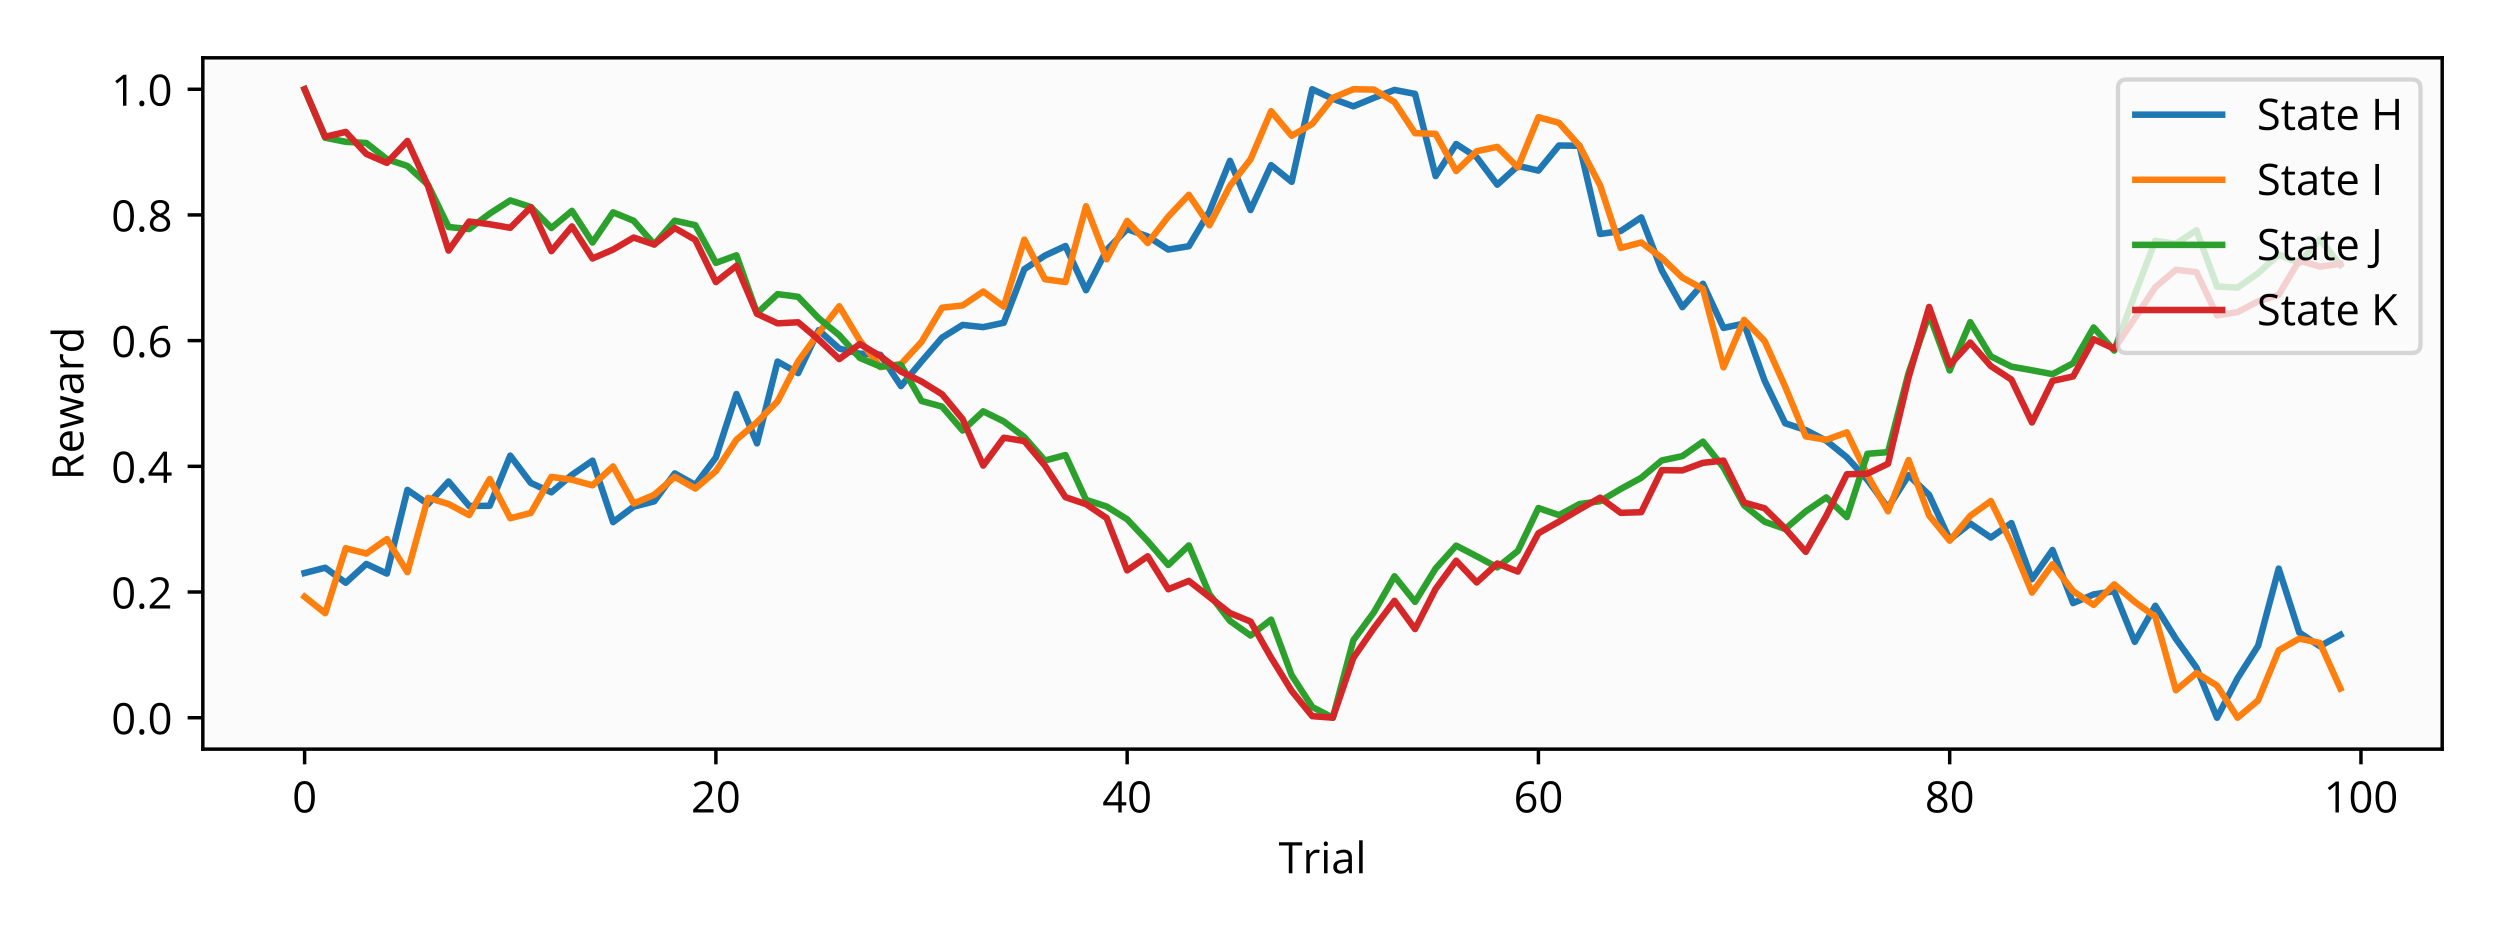 <?xml version="1.0" encoding="utf-8" standalone="no"?>
<!DOCTYPE svg PUBLIC "-//W3C//DTD SVG 1.1//EN"
  "http://www.w3.org/Graphics/SVG/1.1/DTD/svg11.dtd">
<!-- Created with matplotlib (http://matplotlib.org/) -->
<svg height="216pt" version="1.1" viewBox="0 0 576 216" width="576pt" xmlns="http://www.w3.org/2000/svg" xmlns:xlink="http://www.w3.org/1999/xlink">
 <defs>
  <style type="text/css">
*{stroke-linecap:butt;stroke-linejoin:round;}
  </style>
 </defs>
 <g id="figure_1">
  <g id="patch_1">
   <path d="M 0 216 
L 576 216 
L 576 0 
L 0 0 
z
" style="fill:#ffffff;"/>
  </g>
  <g id="axes_1">
   <g id="patch_2">
    <path d="M 46.73 172.6 
L 562.68 172.6 
L 562.68 13.32 
L 46.73 13.32 
z
" style="fill:#fbfbfb;"/>
   </g>
   <g id="matplotlib.axis_1">
    <g id="xtick_1">
     <g id="line2d_1">
      <defs>
       <path d="M 0 0 
L 0 3.5 
" id="m78ac160ea6" style="stroke:#000000;stroke-width:0.8;"/>
      </defs>
      <g>
       <use style="stroke:#000000;stroke-width:0.8;" x="70.182" xlink:href="#m78ac160ea6" y="172.6"/>
      </g>
     </g>
     <g id="text_1">
      <!-- 0 -->
      <defs>
       <path d="M 52.203 35.797 
Q 52.203 17.281 46.359 8.141 
Q 40.531 -0.984 28.516 -0.984 
Q 17 -0.984 10.984 8.359 
Q 4.984 17.719 4.984 35.797 
Q 4.984 54.438 10.797 63.469 
Q 16.609 72.516 28.516 72.516 
Q 40.141 72.516 46.172 63.078 
Q 52.203 53.656 52.203 35.797 
z
M 13.188 35.797 
Q 13.188 20.219 16.844 13.109 
Q 20.516 6 28.516 6 
Q 36.625 6 40.25 13.203 
Q 43.891 20.406 43.891 35.797 
Q 43.891 51.172 40.25 58.328 
Q 36.625 65.484 28.516 65.484 
Q 20.516 65.484 16.844 58.422 
Q 13.188 51.375 13.188 35.797 
z
" id="OpenSans-Regular-30"/>
      </defs>
      <g transform="translate(67.324 187.198)scale(0.1 -0.1)">
       <use xlink:href="#OpenSans-Regular-30"/>
      </g>
     </g>
    </g>
    <g id="xtick_2">
     <g id="line2d_2">
      <g>
       <use style="stroke:#000000;stroke-width:0.8;" x="164.939" xlink:href="#m78ac160ea6" y="172.6"/>
      </g>
     </g>
     <g id="text_2">
      <!-- 20 -->
      <defs>
       <path d="M 51.812 0 
L 4.891 0 
L 4.891 6.984 
L 23.688 25.875 
Q 32.281 34.578 35.016 38.281 
Q 37.75 42 39.109 45.516 
Q 40.484 49.031 40.484 53.078 
Q 40.484 58.797 37.016 62.141 
Q 33.547 65.484 27.391 65.484 
Q 22.953 65.484 18.969 64.016 
Q 14.984 62.547 10.109 58.688 
L 5.812 64.203 
Q 15.672 72.406 27.297 72.406 
Q 37.359 72.406 43.062 67.25 
Q 48.781 62.109 48.781 53.422 
Q 48.781 46.625 44.969 39.984 
Q 41.156 33.344 30.719 23.188 
L 15.094 7.906 
L 15.094 7.516 
L 51.812 7.516 
z
" id="OpenSans-Regular-32"/>
      </defs>
      <g transform="translate(159.222 187.198)scale(0.1 -0.1)">
       <use xlink:href="#OpenSans-Regular-32"/>
       <use x="57.178" xlink:href="#OpenSans-Regular-30"/>
      </g>
     </g>
    </g>
    <g id="xtick_3">
     <g id="line2d_3">
      <g>
       <use style="stroke:#000000;stroke-width:0.8;" x="259.696" xlink:href="#m78ac160ea6" y="172.6"/>
      </g>
     </g>
     <g id="text_3">
      <!-- 40 -->
      <defs>
       <path d="M 55.172 16.406 
L 44.578 16.406 
L 44.578 0 
L 36.812 0 
L 36.812 16.406 
L 2.094 16.406 
L 2.094 23.484 
L 35.984 71.781 
L 44.578 71.781 
L 44.578 23.781 
L 55.172 23.781 
z
M 36.812 23.781 
L 36.812 47.516 
Q 36.812 54.5 37.312 63.281 
L 36.922 63.281 
Q 34.578 58.594 32.516 55.516 
L 10.203 23.781 
z
" id="OpenSans-Regular-34"/>
      </defs>
      <g transform="translate(253.978 187.198)scale(0.1 -0.1)">
       <use xlink:href="#OpenSans-Regular-34"/>
       <use x="57.178" xlink:href="#OpenSans-Regular-30"/>
      </g>
     </g>
    </g>
    <g id="xtick_4">
     <g id="line2d_4">
      <g>
       <use style="stroke:#000000;stroke-width:0.8;" x="354.452" xlink:href="#m78ac160ea6" y="172.6"/>
      </g>
     </g>
     <g id="text_4">
      <!-- 60 -->
      <defs>
       <path d="M 5.719 30.516 
Q 5.719 51.562 13.891 61.984 
Q 22.078 72.406 38.094 72.406 
Q 43.609 72.406 46.781 71.484 
L 46.781 64.5 
Q 43.016 65.719 38.188 65.719 
Q 26.703 65.719 20.641 58.562 
Q 14.594 51.422 14.016 36.078 
L 14.594 36.078 
Q 19.969 44.484 31.594 44.484 
Q 41.219 44.484 46.75 38.672 
Q 52.297 32.859 52.297 22.906 
Q 52.297 11.766 46.219 5.391 
Q 40.141 -0.984 29.781 -0.984 
Q 18.703 -0.984 12.203 7.344 
Q 5.719 15.672 5.719 30.516 
z
M 29.688 5.906 
Q 36.625 5.906 40.453 10.281 
Q 44.281 14.656 44.281 22.906 
Q 44.281 29.984 40.719 34.031 
Q 37.156 38.094 30.078 38.094 
Q 25.688 38.094 22.016 36.281 
Q 18.359 34.469 16.188 31.297 
Q 14.016 28.125 14.016 24.703 
Q 14.016 19.672 15.969 15.328 
Q 17.922 10.984 21.5 8.438 
Q 25.094 5.906 29.688 5.906 
z
" id="OpenSans-Regular-36"/>
      </defs>
      <g transform="translate(348.735 187.198)scale(0.1 -0.1)">
       <use xlink:href="#OpenSans-Regular-36"/>
       <use x="57.178" xlink:href="#OpenSans-Regular-30"/>
      </g>
     </g>
    </g>
    <g id="xtick_5">
     <g id="line2d_5">
      <g>
       <use style="stroke:#000000;stroke-width:0.8;" x="449.209" xlink:href="#m78ac160ea6" y="172.6"/>
      </g>
     </g>
     <g id="text_5">
      <!-- 80 -->
      <defs>
       <path d="M 28.516 72.406 
Q 38.281 72.406 43.984 67.859 
Q 49.703 63.328 49.703 55.328 
Q 49.703 50.047 46.438 45.703 
Q 43.172 41.359 35.984 37.797 
Q 44.672 33.641 48.328 29.078 
Q 52 24.516 52 18.5 
Q 52 9.625 45.797 4.312 
Q 39.594 -0.984 28.812 -0.984 
Q 17.391 -0.984 11.234 4.016 
Q 5.078 9.031 5.078 18.219 
Q 5.078 30.469 20.016 37.312 
Q 13.281 41.109 10.344 45.531 
Q 7.422 49.953 7.422 55.422 
Q 7.422 63.188 13.156 67.797 
Q 18.891 72.406 28.516 72.406 
z
M 13.094 18.016 
Q 13.094 12.156 17.156 8.875 
Q 21.234 5.609 28.609 5.609 
Q 35.891 5.609 39.938 9.031 
Q 44 12.453 44 18.406 
Q 44 23.141 40.188 26.828 
Q 36.375 30.516 26.906 33.984 
Q 19.625 30.859 16.359 27.078 
Q 13.094 23.297 13.094 18.016 
z
M 28.422 65.828 
Q 22.312 65.828 18.844 62.891 
Q 15.375 59.969 15.375 55.078 
Q 15.375 50.594 18.25 47.359 
Q 21.141 44.141 28.906 40.922 
Q 35.891 43.844 38.797 47.219 
Q 41.703 50.594 41.703 55.078 
Q 41.703 60.016 38.156 62.922 
Q 34.625 65.828 28.422 65.828 
z
" id="OpenSans-Regular-38"/>
      </defs>
      <g transform="translate(443.492 187.198)scale(0.1 -0.1)">
       <use xlink:href="#OpenSans-Regular-38"/>
       <use x="57.178" xlink:href="#OpenSans-Regular-30"/>
      </g>
     </g>
    </g>
    <g id="xtick_6">
     <g id="line2d_6">
      <g>
       <use style="stroke:#000000;stroke-width:0.8;" x="543.966" xlink:href="#m78ac160ea6" y="172.6"/>
      </g>
     </g>
     <g id="text_6">
      <!-- 100 -->
      <defs>
       <path d="M 34.906 0 
L 27 0 
L 27 50.875 
Q 27 57.234 27.391 62.891 
Q 26.375 61.859 25.094 60.734 
Q 23.828 59.625 13.484 51.219 
L 9.188 56.781 
L 28.078 71.391 
L 34.906 71.391 
z
" id="OpenSans-Regular-31"/>
      </defs>
      <g transform="translate(535.39 187.198)scale(0.1 -0.1)">
       <use xlink:href="#OpenSans-Regular-31"/>
       <use x="57.178" xlink:href="#OpenSans-Regular-30"/>
       <use x="114.355" xlink:href="#OpenSans-Regular-30"/>
      </g>
     </g>
    </g>
    <g id="text_7">
     <!-- Trial -->
     <defs>
      <path d="M 31.781 0 
L 23.484 0 
L 23.484 64.016 
L 0.875 64.016 
L 0.875 71.391 
L 54.391 71.391 
L 54.391 64.016 
L 31.781 64.016 
z
" id="OpenSans-Regular-54"/>
      <path d="M 33.016 54.5 
Q 36.578 54.5 39.406 53.906 
L 38.281 46.391 
Q 34.969 47.125 32.422 47.125 
Q 25.922 47.125 21.312 41.844 
Q 16.703 36.578 16.703 28.719 
L 16.703 0 
L 8.594 0 
L 8.594 53.516 
L 15.281 53.516 
L 16.219 43.609 
L 16.609 43.609 
Q 19.578 48.828 23.781 51.656 
Q 27.984 54.5 33.016 54.5 
z
" id="OpenSans-Regular-72"/>
      <path d="M 16.703 0 
L 8.594 0 
L 8.594 53.516 
L 16.703 53.516 
z
M 7.906 68.016 
Q 7.906 70.797 9.266 72.094 
Q 10.641 73.391 12.703 73.391 
Q 14.656 73.391 16.062 72.062 
Q 17.484 70.75 17.484 68.016 
Q 17.484 65.281 16.062 63.938 
Q 14.656 62.594 12.703 62.594 
Q 10.641 62.594 9.266 63.938 
Q 7.906 65.281 7.906 68.016 
z
" id="OpenSans-Regular-69"/>
      <path d="M 41.5 0 
L 39.891 7.625 
L 39.5 7.625 
Q 35.5 2.594 31.516 0.797 
Q 27.547 -0.984 21.578 -0.984 
Q 13.625 -0.984 9.109 3.125 
Q 4.594 7.234 4.594 14.797 
Q 4.594 31 30.516 31.781 
L 39.594 32.078 
L 39.594 35.406 
Q 39.594 41.703 36.891 44.703 
Q 34.188 47.703 28.219 47.703 
Q 21.531 47.703 13.094 43.609 
L 10.594 49.812 
Q 14.547 51.953 19.25 53.172 
Q 23.969 54.391 28.719 54.391 
Q 38.281 54.391 42.891 50.141 
Q 47.516 45.906 47.516 36.531 
L 47.516 0 
z
M 23.188 5.719 
Q 30.766 5.719 35.078 9.859 
Q 39.406 14.016 39.406 21.484 
L 39.406 26.312 
L 31.297 25.984 
Q 21.625 25.641 17.359 22.969 
Q 13.094 20.312 13.094 14.703 
Q 13.094 10.297 15.75 8 
Q 18.406 5.719 23.188 5.719 
z
" id="OpenSans-Regular-61"/>
      <path d="M 16.703 0 
L 8.594 0 
L 8.594 75.984 
L 16.703 75.984 
z
" id="OpenSans-Regular-6c"/>
     </defs>
     <g transform="translate(294.591 201.2)scale(0.1 -0.1)">
      <use xlink:href="#OpenSans-Regular-54"/>
      <use x="55.244" xlink:href="#OpenSans-Regular-72"/>
      <use x="96.064" xlink:href="#OpenSans-Regular-69"/>
      <use x="121.357" xlink:href="#OpenSans-Regular-61"/>
      <use x="176.973" xlink:href="#OpenSans-Regular-6c"/>
     </g>
    </g>
   </g>
   <g id="matplotlib.axis_2">
    <g id="ytick_1">
     <g id="line2d_7">
      <defs>
       <path d="M 0 0 
L -3.5 0 
" id="m3ca43a21c1" style="stroke:#000000;stroke-width:0.8;"/>
      </defs>
      <g>
       <use style="stroke:#000000;stroke-width:0.8;" x="46.73" xlink:href="#m3ca43a21c1" y="165.36"/>
      </g>
     </g>
     <g id="text_8">
      <!-- 0.0 -->
      <defs>
       <path d="M 7.422 5.172 
Q 7.422 8.453 8.906 10.125 
Q 10.406 11.812 13.188 11.812 
Q 16.016 11.812 17.594 10.125 
Q 19.188 8.453 19.188 5.172 
Q 19.188 2 17.578 0.281 
Q 15.969 -1.422 13.188 -1.422 
Q 10.688 -1.422 9.047 0.109 
Q 7.422 1.656 7.422 5.172 
z
" id="OpenSans-Regular-2e"/>
      </defs>
      <g transform="translate(25.635 169.159)scale(0.1 -0.1)">
       <use xlink:href="#OpenSans-Regular-30"/>
       <use x="57.178" xlink:href="#OpenSans-Regular-2e"/>
       <use x="83.789" xlink:href="#OpenSans-Regular-30"/>
      </g>
     </g>
    </g>
    <g id="ytick_2">
     <g id="line2d_8">
      <g>
       <use style="stroke:#000000;stroke-width:0.8;" x="46.73" xlink:href="#m3ca43a21c1" y="136.4"/>
      </g>
     </g>
     <g id="text_9">
      <!-- 0.2 -->
      <g transform="translate(25.635 140.199)scale(0.1 -0.1)">
       <use xlink:href="#OpenSans-Regular-30"/>
       <use x="57.178" xlink:href="#OpenSans-Regular-2e"/>
       <use x="83.789" xlink:href="#OpenSans-Regular-32"/>
      </g>
     </g>
    </g>
    <g id="ytick_3">
     <g id="line2d_9">
      <g>
       <use style="stroke:#000000;stroke-width:0.8;" x="46.73" xlink:href="#m3ca43a21c1" y="107.44"/>
      </g>
     </g>
     <g id="text_10">
      <!-- 0.4 -->
      <g transform="translate(25.635 111.239)scale(0.1 -0.1)">
       <use xlink:href="#OpenSans-Regular-30"/>
       <use x="57.178" xlink:href="#OpenSans-Regular-2e"/>
       <use x="83.789" xlink:href="#OpenSans-Regular-34"/>
      </g>
     </g>
    </g>
    <g id="ytick_4">
     <g id="line2d_10">
      <g>
       <use style="stroke:#000000;stroke-width:0.8;" x="46.73" xlink:href="#m3ca43a21c1" y="78.48"/>
      </g>
     </g>
     <g id="text_11">
      <!-- 0.6 -->
      <g transform="translate(25.635 82.279)scale(0.1 -0.1)">
       <use xlink:href="#OpenSans-Regular-30"/>
       <use x="57.178" xlink:href="#OpenSans-Regular-2e"/>
       <use x="83.789" xlink:href="#OpenSans-Regular-36"/>
      </g>
     </g>
    </g>
    <g id="ytick_5">
     <g id="line2d_11">
      <g>
       <use style="stroke:#000000;stroke-width:0.8;" x="46.73" xlink:href="#m3ca43a21c1" y="49.52"/>
      </g>
     </g>
     <g id="text_12">
      <!-- 0.8 -->
      <g transform="translate(25.635 53.319)scale(0.1 -0.1)">
       <use xlink:href="#OpenSans-Regular-30"/>
       <use x="57.178" xlink:href="#OpenSans-Regular-2e"/>
       <use x="83.789" xlink:href="#OpenSans-Regular-38"/>
      </g>
     </g>
    </g>
    <g id="ytick_6">
     <g id="line2d_12">
      <g>
       <use style="stroke:#000000;stroke-width:0.8;" x="46.73" xlink:href="#m3ca43a21c1" y="20.56"/>
      </g>
     </g>
     <g id="text_13">
      <!-- 1.0 -->
      <g transform="translate(25.635 24.359)scale(0.1 -0.1)">
       <use xlink:href="#OpenSans-Regular-31"/>
       <use x="57.178" xlink:href="#OpenSans-Regular-2e"/>
       <use x="83.789" xlink:href="#OpenSans-Regular-30"/>
      </g>
     </g>
    </g>
    <g id="text_14">
     <!-- Reward -->
     <defs>
      <path d="M 18.109 29.688 
L 18.109 0 
L 9.812 0 
L 9.812 71.391 
L 29.391 71.391 
Q 42.531 71.391 48.797 66.359 
Q 55.078 61.328 55.078 51.219 
Q 55.078 37.062 40.719 32.078 
L 60.109 0 
L 50.297 0 
L 33.016 29.688 
z
M 18.109 36.812 
L 29.5 36.812 
Q 38.281 36.812 42.375 40.297 
Q 46.484 43.797 46.484 50.781 
Q 46.484 57.859 42.312 60.984 
Q 38.141 64.109 28.906 64.109 
L 18.109 64.109 
z
" id="OpenSans-Regular-52"/>
      <path d="M 31.203 -0.984 
Q 19.344 -0.984 12.469 6.25 
Q 5.609 13.484 5.609 26.312 
Q 5.609 39.266 11.984 46.875 
Q 18.359 54.5 29.109 54.5 
Q 39.156 54.5 45.016 47.875 
Q 50.875 41.266 50.875 30.422 
L 50.875 25.297 
L 14.016 25.297 
Q 14.266 15.875 18.781 10.984 
Q 23.297 6.109 31.5 6.109 
Q 40.141 6.109 48.578 9.719 
L 48.578 2.484 
Q 44.281 0.641 40.453 -0.172 
Q 36.625 -0.984 31.203 -0.984 
z
M 29 47.703 
Q 22.562 47.703 18.719 43.5 
Q 14.891 39.312 14.203 31.891 
L 42.188 31.891 
Q 42.188 39.547 38.766 43.625 
Q 35.359 47.703 29 47.703 
z
" id="OpenSans-Regular-65"/>
      <path d="M 52.297 0 
L 42.484 31.391 
Q 41.547 34.281 39.016 44.484 
L 38.625 44.484 
Q 36.672 35.938 35.203 31.297 
L 25.094 0 
L 15.719 0 
L 1.125 53.516 
L 9.625 53.516 
Q 14.797 33.344 17.5 22.797 
Q 20.219 12.25 20.609 8.594 
L 21 8.594 
Q 21.531 11.375 22.719 15.797 
Q 23.922 20.219 24.812 22.797 
L 34.625 53.516 
L 43.406 53.516 
L 52.984 22.797 
Q 55.719 14.406 56.688 8.688 
L 57.078 8.688 
Q 57.281 10.453 58.125 14.109 
Q 58.984 17.781 68.312 53.516 
L 76.703 53.516 
L 61.922 0 
z
" id="OpenSans-Regular-77"/>
      <path d="M 45.016 7.172 
L 44.578 7.172 
Q 38.969 -0.984 27.781 -0.984 
Q 17.281 -0.984 11.438 6.188 
Q 5.609 13.375 5.609 26.609 
Q 5.609 39.844 11.469 47.172 
Q 17.328 54.5 27.781 54.5 
Q 38.672 54.5 44.484 46.578 
L 45.125 46.578 
L 44.781 50.438 
L 44.578 54.203 
L 44.578 75.984 
L 52.688 75.984 
L 52.688 0 
L 46.094 0 
z
M 28.812 5.812 
Q 37.109 5.812 40.844 10.328 
Q 44.578 14.844 44.578 24.906 
L 44.578 26.609 
Q 44.578 37.984 40.797 42.844 
Q 37.016 47.703 28.719 47.703 
Q 21.578 47.703 17.797 42.156 
Q 14.016 36.625 14.016 26.516 
Q 14.016 16.266 17.766 11.031 
Q 21.531 5.812 28.812 5.812 
z
" id="OpenSans-Regular-64"/>
     </defs>
     <g transform="translate(19.232 110.628)rotate(-90)scale(0.1 -0.1)">
      <use xlink:href="#OpenSans-Regular-52"/>
      <use x="61.816" xlink:href="#OpenSans-Regular-65"/>
      <use x="117.889" xlink:href="#OpenSans-Regular-77"/>
      <use x="195.672" xlink:href="#OpenSans-Regular-61"/>
      <use x="251.287" xlink:href="#OpenSans-Regular-72"/>
      <use x="292.076" xlink:href="#OpenSans-Regular-64"/>
     </g>
    </g>
   </g>
   <g id="line2d_13">
    <path clip-path="url(#p34158634a6)" d="M 70.182 132.022 
L 74.92 130.807 
L 79.658 134.268 
L 84.396 129.936 
L 89.134 132.154 
L 93.871 112.875 
L 98.609 116.158 
L 103.347 110.94 
L 108.085 116.568 
L 112.823 116.53 
L 117.561 104.979 
L 122.298 111.272 
L 127.036 113.43 
L 131.774 109.403 
L 136.512 106.136 
L 141.25 120.298 
L 145.988 116.739 
L 150.725 115.517 
L 155.463 109.072 
L 160.201 111.732 
L 164.939 105.39 
L 169.677 90.779 
L 174.415 102.148 
L 179.152 83.31 
L 183.89 85.964 
L 188.628 76.073 
L 193.366 80.313 
L 198.104 81.488 
L 202.842 81.745 
L 207.579 88.955 
L 212.317 83.279 
L 217.055 77.782 
L 221.793 74.86 
L 226.531 75.37 
L 231.269 74.364 
L 236.006 62.025 
L 240.744 58.886 
L 245.482 56.683 
L 250.22 66.868 
L 254.958 57.604 
L 259.696 52.785 
L 264.433 54.473 
L 269.171 57.499 
L 273.909 56.73 
L 278.647 48.748 
L 283.385 37.057 
L 288.123 48.385 
L 292.86 38.046 
L 297.598 41.887 
L 302.336 20.56 
L 307.074 22.759 
L 311.812 24.494 
L 316.55 22.549 
L 321.287 20.723 
L 326.025 21.628 
L 330.763 40.572 
L 335.501 33.181 
L 340.239 36.24 
L 344.977 42.55 
L 349.714 38.223 
L 354.452 39.307 
L 359.19 33.52 
L 363.928 33.588 
L 368.666 53.912 
L 373.404 53.237 
L 378.141 50.094 
L 382.879 62.297 
L 387.617 70.77 
L 392.355 65.381 
L 397.093 75.554 
L 401.831 74.548 
L 406.568 87.714 
L 411.306 97.521 
L 416.044 99.088 
L 420.782 101.546 
L 425.52 105.369 
L 430.258 110.586 
L 434.995 116.997 
L 439.733 109.496 
L 444.471 114.028 
L 449.209 124.331 
L 453.947 120.619 
L 458.685 123.858 
L 463.422 120.514 
L 468.16 133.443 
L 472.898 126.718 
L 477.636 138.952 
L 482.374 136.951 
L 487.112 136.216 
L 491.849 147.879 
L 496.587 139.574 
L 501.325 147.187 
L 506.063 153.817 
L 510.801 165.36 
L 515.539 156.241 
L 520.276 148.79 
L 525.014 131.011 
L 529.752 145.735 
L 534.49 148.897 
L 539.228 146.273 
" style="fill:none;stroke:#1f77b4;stroke-linecap:square;stroke-width:1.5;"/>
   </g>
   <g id="line2d_14">
    <path clip-path="url(#p34158634a6)" d="M 70.182 137.492 
L 74.92 141.279 
L 79.658 126.315 
L 84.396 127.535 
L 89.134 124.203 
L 93.871 131.829 
L 98.609 114.713 
L 103.347 116.122 
L 108.085 118.664 
L 112.823 110.373 
L 117.561 119.396 
L 122.298 118.189 
L 127.036 109.871 
L 131.774 110.531 
L 136.512 111.819 
L 141.25 107.469 
L 145.988 116.013 
L 150.725 114.006 
L 155.463 109.869 
L 160.201 112.562 
L 164.939 108.56 
L 169.677 101.307 
L 174.415 97.255 
L 179.152 92.464 
L 183.89 83.272 
L 188.628 76.707 
L 193.366 70.563 
L 198.104 78.45 
L 202.842 84.586 
L 207.579 83.887 
L 212.317 78.768 
L 217.055 70.891 
L 221.793 70.374 
L 226.531 67.16 
L 231.269 70.647 
L 236.006 55.209 
L 240.744 64.337 
L 245.482 64.983 
L 250.22 47.523 
L 254.958 59.739 
L 259.696 50.906 
L 264.433 56.002 
L 269.171 49.906 
L 273.909 44.881 
L 278.647 51.9 
L 283.385 42.804 
L 288.123 36.709 
L 292.86 25.623 
L 297.598 31.283 
L 302.336 28.541 
L 307.074 22.538 
L 311.812 20.56 
L 316.55 20.637 
L 321.287 23.511 
L 326.025 30.683 
L 330.763 30.844 
L 335.501 39.408 
L 340.239 34.832 
L 344.977 33.845 
L 349.714 38.572 
L 354.452 27.008 
L 359.19 28.302 
L 363.928 33.625 
L 368.666 42.729 
L 373.404 57.13 
L 378.141 55.861 
L 382.879 59.419 
L 387.617 63.968 
L 392.355 66.556 
L 397.093 84.639 
L 401.831 73.703 
L 406.568 78.575 
L 411.306 89.092 
L 416.044 100.552 
L 420.782 101.327 
L 425.52 99.617 
L 430.258 109.474 
L 434.995 117.793 
L 439.733 105.998 
L 444.471 118.771 
L 449.209 124.575 
L 453.947 118.844 
L 458.685 115.443 
L 463.422 125.085 
L 468.16 136.532 
L 472.898 130.017 
L 477.636 136.209 
L 482.374 139.377 
L 487.112 134.635 
L 491.849 138.676 
L 496.587 142.096 
L 501.325 159.029 
L 506.063 155.059 
L 510.801 157.957 
L 515.539 165.36 
L 520.276 161.362 
L 525.014 149.838 
L 529.752 147.128 
L 534.49 148.121 
L 539.228 158.634 
" style="fill:none;stroke:#ff7f0e;stroke-linecap:square;stroke-width:1.5;"/>
   </g>
   <g id="line2d_15">
    <path clip-path="url(#p34158634a6)" d="M 70.182 20.56 
L 74.92 31.734 
L 79.658 32.678 
L 84.396 32.945 
L 89.134 36.678 
L 93.871 38.236 
L 98.609 42.57 
L 103.347 52.301 
L 108.085 52.779 
L 112.823 49.216 
L 117.561 46.176 
L 122.298 47.697 
L 127.036 52.536 
L 131.774 48.577 
L 136.512 55.879 
L 141.25 48.917 
L 145.988 50.856 
L 150.725 56.3 
L 155.463 50.842 
L 160.201 51.886 
L 164.939 60.571 
L 169.677 58.82 
L 174.415 72.176 
L 179.152 67.766 
L 183.89 68.381 
L 188.628 73.335 
L 193.366 77.232 
L 198.104 82.47 
L 202.842 84.459 
L 207.579 84.078 
L 212.317 92.39 
L 217.055 93.688 
L 221.793 99.197 
L 226.531 94.77 
L 231.269 97.101 
L 236.006 100.7 
L 240.744 106.103 
L 245.482 104.847 
L 250.22 115.158 
L 254.958 116.697 
L 259.696 119.641 
L 264.433 124.685 
L 269.171 130.173 
L 273.909 125.664 
L 278.647 136.886 
L 283.385 143.052 
L 288.123 146.431 
L 292.86 142.762 
L 297.598 155.573 
L 302.336 162.882 
L 307.074 165.36 
L 311.812 147.504 
L 316.55 141.062 
L 321.287 132.779 
L 326.025 138.671 
L 330.763 130.984 
L 335.501 125.714 
L 340.239 128.168 
L 344.977 130.726 
L 349.714 126.938 
L 354.452 117.054 
L 359.19 118.682 
L 363.928 116.134 
L 368.666 115.471 
L 373.404 112.661 
L 378.141 110.083 
L 382.879 106.083 
L 387.617 105.089 
L 392.355 101.753 
L 397.093 107.707 
L 401.831 116.427 
L 406.568 120.215 
L 411.306 121.872 
L 416.044 117.821 
L 420.782 114.602 
L 425.52 119.136 
L 430.258 104.555 
L 434.995 104.173 
L 439.733 85.939 
L 444.471 72.424 
L 449.209 85.35 
L 453.947 74.23 
L 458.685 82.098 
L 463.422 84.47 
L 468.16 85.312 
L 472.898 86.205 
L 477.636 83.691 
L 482.374 75.456 
L 487.112 80.772 
L 491.849 67.9 
L 496.587 55.477 
L 501.325 56.168 
L 506.063 53.038 
L 510.801 66.01 
L 515.539 66.267 
L 520.276 62.932 
L 525.014 58.653 
L 529.752 60.61 
L 534.49 55.18 
L 539.228 61.046 
" style="fill:none;stroke:#2ca02c;stroke-linecap:square;stroke-width:1.5;"/>
   </g>
   <g id="line2d_16">
    <path clip-path="url(#p34158634a6)" d="M 70.182 20.56 
L 74.92 31.512 
L 79.658 30.397 
L 84.396 35.474 
L 89.134 37.53 
L 93.871 32.477 
L 98.609 42.822 
L 103.347 57.735 
L 108.085 51.039 
L 112.823 51.667 
L 117.561 52.489 
L 122.298 47.737 
L 127.036 57.862 
L 131.774 52.164 
L 136.512 59.553 
L 141.25 57.51 
L 145.988 54.733 
L 150.725 56.334 
L 155.463 52.54 
L 160.201 55.269 
L 164.939 64.989 
L 169.677 61.231 
L 174.415 72.299 
L 179.152 74.505 
L 183.89 74.251 
L 188.628 78.248 
L 193.366 82.726 
L 198.104 79.255 
L 202.842 82.06 
L 207.579 85.618 
L 212.317 87.895 
L 217.055 90.847 
L 221.793 96.579 
L 226.531 107.268 
L 231.269 100.851 
L 236.006 101.626 
L 240.744 107.269 
L 245.482 114.551 
L 250.22 116.158 
L 254.958 119.357 
L 259.696 131.419 
L 264.433 128.172 
L 269.171 135.769 
L 273.909 133.836 
L 278.647 137.551 
L 283.385 141.257 
L 288.123 143.201 
L 292.86 151.512 
L 297.598 159.186 
L 302.336 165.005 
L 307.074 165.36 
L 311.812 151.567 
L 316.55 144.712 
L 321.287 138.426 
L 326.025 144.937 
L 330.763 135.688 
L 335.501 129.186 
L 340.239 134.196 
L 344.977 129.827 
L 349.714 131.689 
L 354.452 122.86 
L 359.19 120.168 
L 363.928 117.361 
L 368.666 114.662 
L 373.404 118.155 
L 378.141 118.011 
L 382.879 108.324 
L 387.617 108.379 
L 392.355 106.637 
L 397.093 106.126 
L 401.831 115.781 
L 406.568 117.109 
L 411.306 121.784 
L 416.044 127.146 
L 420.782 118.81 
L 425.52 109.274 
L 430.258 109.133 
L 434.995 106.848 
L 439.733 86.986 
L 444.471 70.719 
L 449.209 84.092 
L 453.947 78.927 
L 458.685 84.349 
L 463.422 87.447 
L 468.16 97.336 
L 472.898 87.754 
L 477.636 86.737 
L 482.374 78.156 
L 487.112 80.347 
L 491.849 73.335 
L 496.587 66.178 
L 501.325 62.153 
L 506.063 62.694 
L 510.801 72.68 
L 515.539 71.905 
L 520.276 69.428 
L 525.014 67.921 
L 529.752 59.985 
L 534.49 61.435 
L 539.228 60.782 
" style="fill:none;stroke:#d62728;stroke-linecap:square;stroke-width:1.5;"/>
   </g>
   <g id="patch_3">
    <path d="M 46.73 172.6 
L 46.73 13.32 
" style="fill:none;stroke:#000000;stroke-linecap:square;stroke-linejoin:miter;stroke-width:0.8;"/>
   </g>
   <g id="patch_4">
    <path d="M 562.68 172.6 
L 562.68 13.32 
" style="fill:none;stroke:#000000;stroke-linecap:square;stroke-linejoin:miter;stroke-width:0.8;"/>
   </g>
   <g id="patch_5">
    <path d="M 46.73 172.6 
L 562.68 172.6 
" style="fill:none;stroke:#000000;stroke-linecap:square;stroke-linejoin:miter;stroke-width:0.8;"/>
   </g>
   <g id="patch_6">
    <path d="M 46.73 13.32 
L 562.68 13.32 
" style="fill:none;stroke:#000000;stroke-linecap:square;stroke-linejoin:miter;stroke-width:0.8;"/>
   </g>
   <g id="legend_1">
    <g id="patch_7">
     <path d="M 489.983 81.326 
L 555.68 81.326 
Q 557.68 81.326 557.68 79.326 
L 557.68 20.32 
Q 557.68 18.32 555.68 18.32 
L 489.983 18.32 
Q 487.983 18.32 487.983 20.32 
L 487.983 79.326 
Q 487.983 81.326 489.983 81.326 
z
" style="fill:#fbfbfb;opacity:0.8;stroke:#cccccc;stroke-linejoin:miter;"/>
    </g>
    <g id="line2d_17">
     <path d="M 491.983 26.418 
L 511.983 26.418 
" style="fill:none;stroke:#1f77b4;stroke-linecap:square;stroke-width:1.5;"/>
    </g>
    <g id="line2d_18"/>
    <g id="text_15">
     <!-- State H -->
     <defs>
      <path d="M 50.094 19 
Q 50.094 9.578 43.25 4.297 
Q 36.422 -0.984 24.703 -0.984 
Q 12.016 -0.984 5.172 2.297 
L 5.172 10.297 
Q 9.578 8.453 14.75 7.375 
Q 19.922 6.297 25 6.297 
Q 33.297 6.297 37.5 9.438 
Q 41.703 12.594 41.703 18.219 
Q 41.703 21.922 40.203 24.281 
Q 38.719 26.656 35.219 28.656 
Q 31.734 30.672 24.609 33.203 
Q 14.656 36.766 10.375 41.641 
Q 6.109 46.531 6.109 54.391 
Q 6.109 62.641 12.297 67.516 
Q 18.5 72.406 28.719 72.406 
Q 39.359 72.406 48.297 68.5 
L 45.703 61.281 
Q 36.859 64.984 28.516 64.984 
Q 21.922 64.984 18.203 62.156 
Q 14.5 59.328 14.5 54.297 
Q 14.5 50.594 15.859 48.219 
Q 17.234 45.844 20.484 43.859 
Q 23.734 41.891 30.422 39.5 
Q 41.656 35.5 45.875 30.906 
Q 50.094 26.312 50.094 19 
z
" id="OpenSans-Regular-53"/>
      <path d="M 25.875 5.719 
Q 28.031 5.719 30.031 6.031 
Q 32.031 6.344 33.203 6.688 
L 33.203 0.484 
Q 31.891 -0.141 29.328 -0.562 
Q 26.766 -0.984 24.703 -0.984 
Q 9.188 -0.984 9.188 15.375 
L 9.188 47.219 
L 1.516 47.219 
L 1.516 51.125 
L 9.188 54.5 
L 12.594 65.922 
L 17.281 65.922 
L 17.281 53.516 
L 32.812 53.516 
L 32.812 47.219 
L 17.281 47.219 
L 17.281 15.719 
Q 17.281 10.891 19.578 8.297 
Q 21.875 5.719 25.875 5.719 
z
" id="OpenSans-Regular-74"/>
      <path id="OpenSans-Regular-20"/>
      <path d="M 64.016 0 
L 55.719 0 
L 55.719 33.594 
L 18.109 33.594 
L 18.109 0 
L 9.812 0 
L 9.812 71.391 
L 18.109 71.391 
L 18.109 41.016 
L 55.719 41.016 
L 55.719 71.391 
L 64.016 71.391 
z
" id="OpenSans-Regular-48"/>
     </defs>
     <g transform="translate(519.983 29.918)scale(0.1 -0.1)">
      <use xlink:href="#OpenSans-Regular-53"/>
      <use x="54.883" xlink:href="#OpenSans-Regular-74"/>
      <use x="90.186" xlink:href="#OpenSans-Regular-61"/>
      <use x="145.801" xlink:href="#OpenSans-Regular-74"/>
      <use x="181.104" xlink:href="#OpenSans-Regular-65"/>
      <use x="237.207" xlink:href="#OpenSans-Regular-20"/>
      <use x="263.184" xlink:href="#OpenSans-Regular-48"/>
     </g>
    </g>
    <g id="line2d_19">
     <path d="M 491.983 41.42 
L 511.983 41.42 
" style="fill:none;stroke:#ff7f0e;stroke-linecap:square;stroke-width:1.5;"/>
    </g>
    <g id="line2d_20"/>
    <g id="text_16">
     <!-- State I -->
     <defs>
      <path d="M 9.812 0 
L 9.812 71.391 
L 18.109 71.391 
L 18.109 0 
z
" id="OpenSans-Regular-49"/>
     </defs>
     <g transform="translate(519.983 44.92)scale(0.1 -0.1)">
      <use xlink:href="#OpenSans-Regular-53"/>
      <use x="54.883" xlink:href="#OpenSans-Regular-74"/>
      <use x="90.186" xlink:href="#OpenSans-Regular-61"/>
      <use x="145.801" xlink:href="#OpenSans-Regular-74"/>
      <use x="181.104" xlink:href="#OpenSans-Regular-65"/>
      <use x="237.207" xlink:href="#OpenSans-Regular-20"/>
      <use x="263.184" xlink:href="#OpenSans-Regular-49"/>
     </g>
    </g>
    <g id="line2d_21">
     <path d="M 491.983 56.422 
L 511.983 56.422 
" style="fill:none;stroke:#2ca02c;stroke-linecap:square;stroke-width:1.5;"/>
    </g>
    <g id="line2d_22"/>
    <g id="text_17">
     <!-- State J -->
     <defs>
      <path d="M -0.594 -18.797 
Q -5.172 -18.797 -7.812 -17.484 
L -7.812 -10.406 
Q -4.344 -11.375 -0.594 -11.375 
Q 4.25 -11.375 6.766 -8.438 
Q 9.281 -5.516 9.281 0 
L 9.281 71.391 
L 17.578 71.391 
L 17.578 0.688 
Q 17.578 -8.594 12.891 -13.688 
Q 8.203 -18.797 -0.594 -18.797 
z
" id="OpenSans-Regular-4a"/>
     </defs>
     <g transform="translate(519.983 59.922)scale(0.1 -0.1)">
      <use xlink:href="#OpenSans-Regular-53"/>
      <use x="54.883" xlink:href="#OpenSans-Regular-74"/>
      <use x="90.186" xlink:href="#OpenSans-Regular-61"/>
      <use x="145.801" xlink:href="#OpenSans-Regular-74"/>
      <use x="181.104" xlink:href="#OpenSans-Regular-65"/>
      <use x="237.207" xlink:href="#OpenSans-Regular-20"/>
      <use x="263.184" xlink:href="#OpenSans-Regular-4a"/>
     </g>
    </g>
    <g id="line2d_23">
     <path d="M 491.983 71.423 
L 511.983 71.423 
" style="fill:none;stroke:#d62728;stroke-linecap:square;stroke-width:1.5;"/>
    </g>
    <g id="line2d_24"/>
    <g id="text_18">
     <!-- State K -->
     <defs>
      <path d="M 61.375 0 
L 51.609 0 
L 25.594 34.625 
L 18.109 27.984 
L 18.109 0 
L 9.812 0 
L 9.812 71.391 
L 18.109 71.391 
L 18.109 35.984 
L 50.484 71.391 
L 60.297 71.391 
L 31.594 40.375 
z
" id="OpenSans-Regular-4b"/>
     </defs>
     <g transform="translate(519.983 74.923)scale(0.1 -0.1)">
      <use xlink:href="#OpenSans-Regular-53"/>
      <use x="54.883" xlink:href="#OpenSans-Regular-74"/>
      <use x="90.186" xlink:href="#OpenSans-Regular-61"/>
      <use x="145.801" xlink:href="#OpenSans-Regular-74"/>
      <use x="181.104" xlink:href="#OpenSans-Regular-65"/>
      <use x="237.207" xlink:href="#OpenSans-Regular-20"/>
      <use x="263.184" xlink:href="#OpenSans-Regular-4b"/>
     </g>
    </g>
   </g>
  </g>
 </g>
 <defs>
  <clipPath id="p34158634a6">
   <rect height="159.28" width="515.95" x="46.73" y="13.32"/>
  </clipPath>
 </defs>
</svg>
